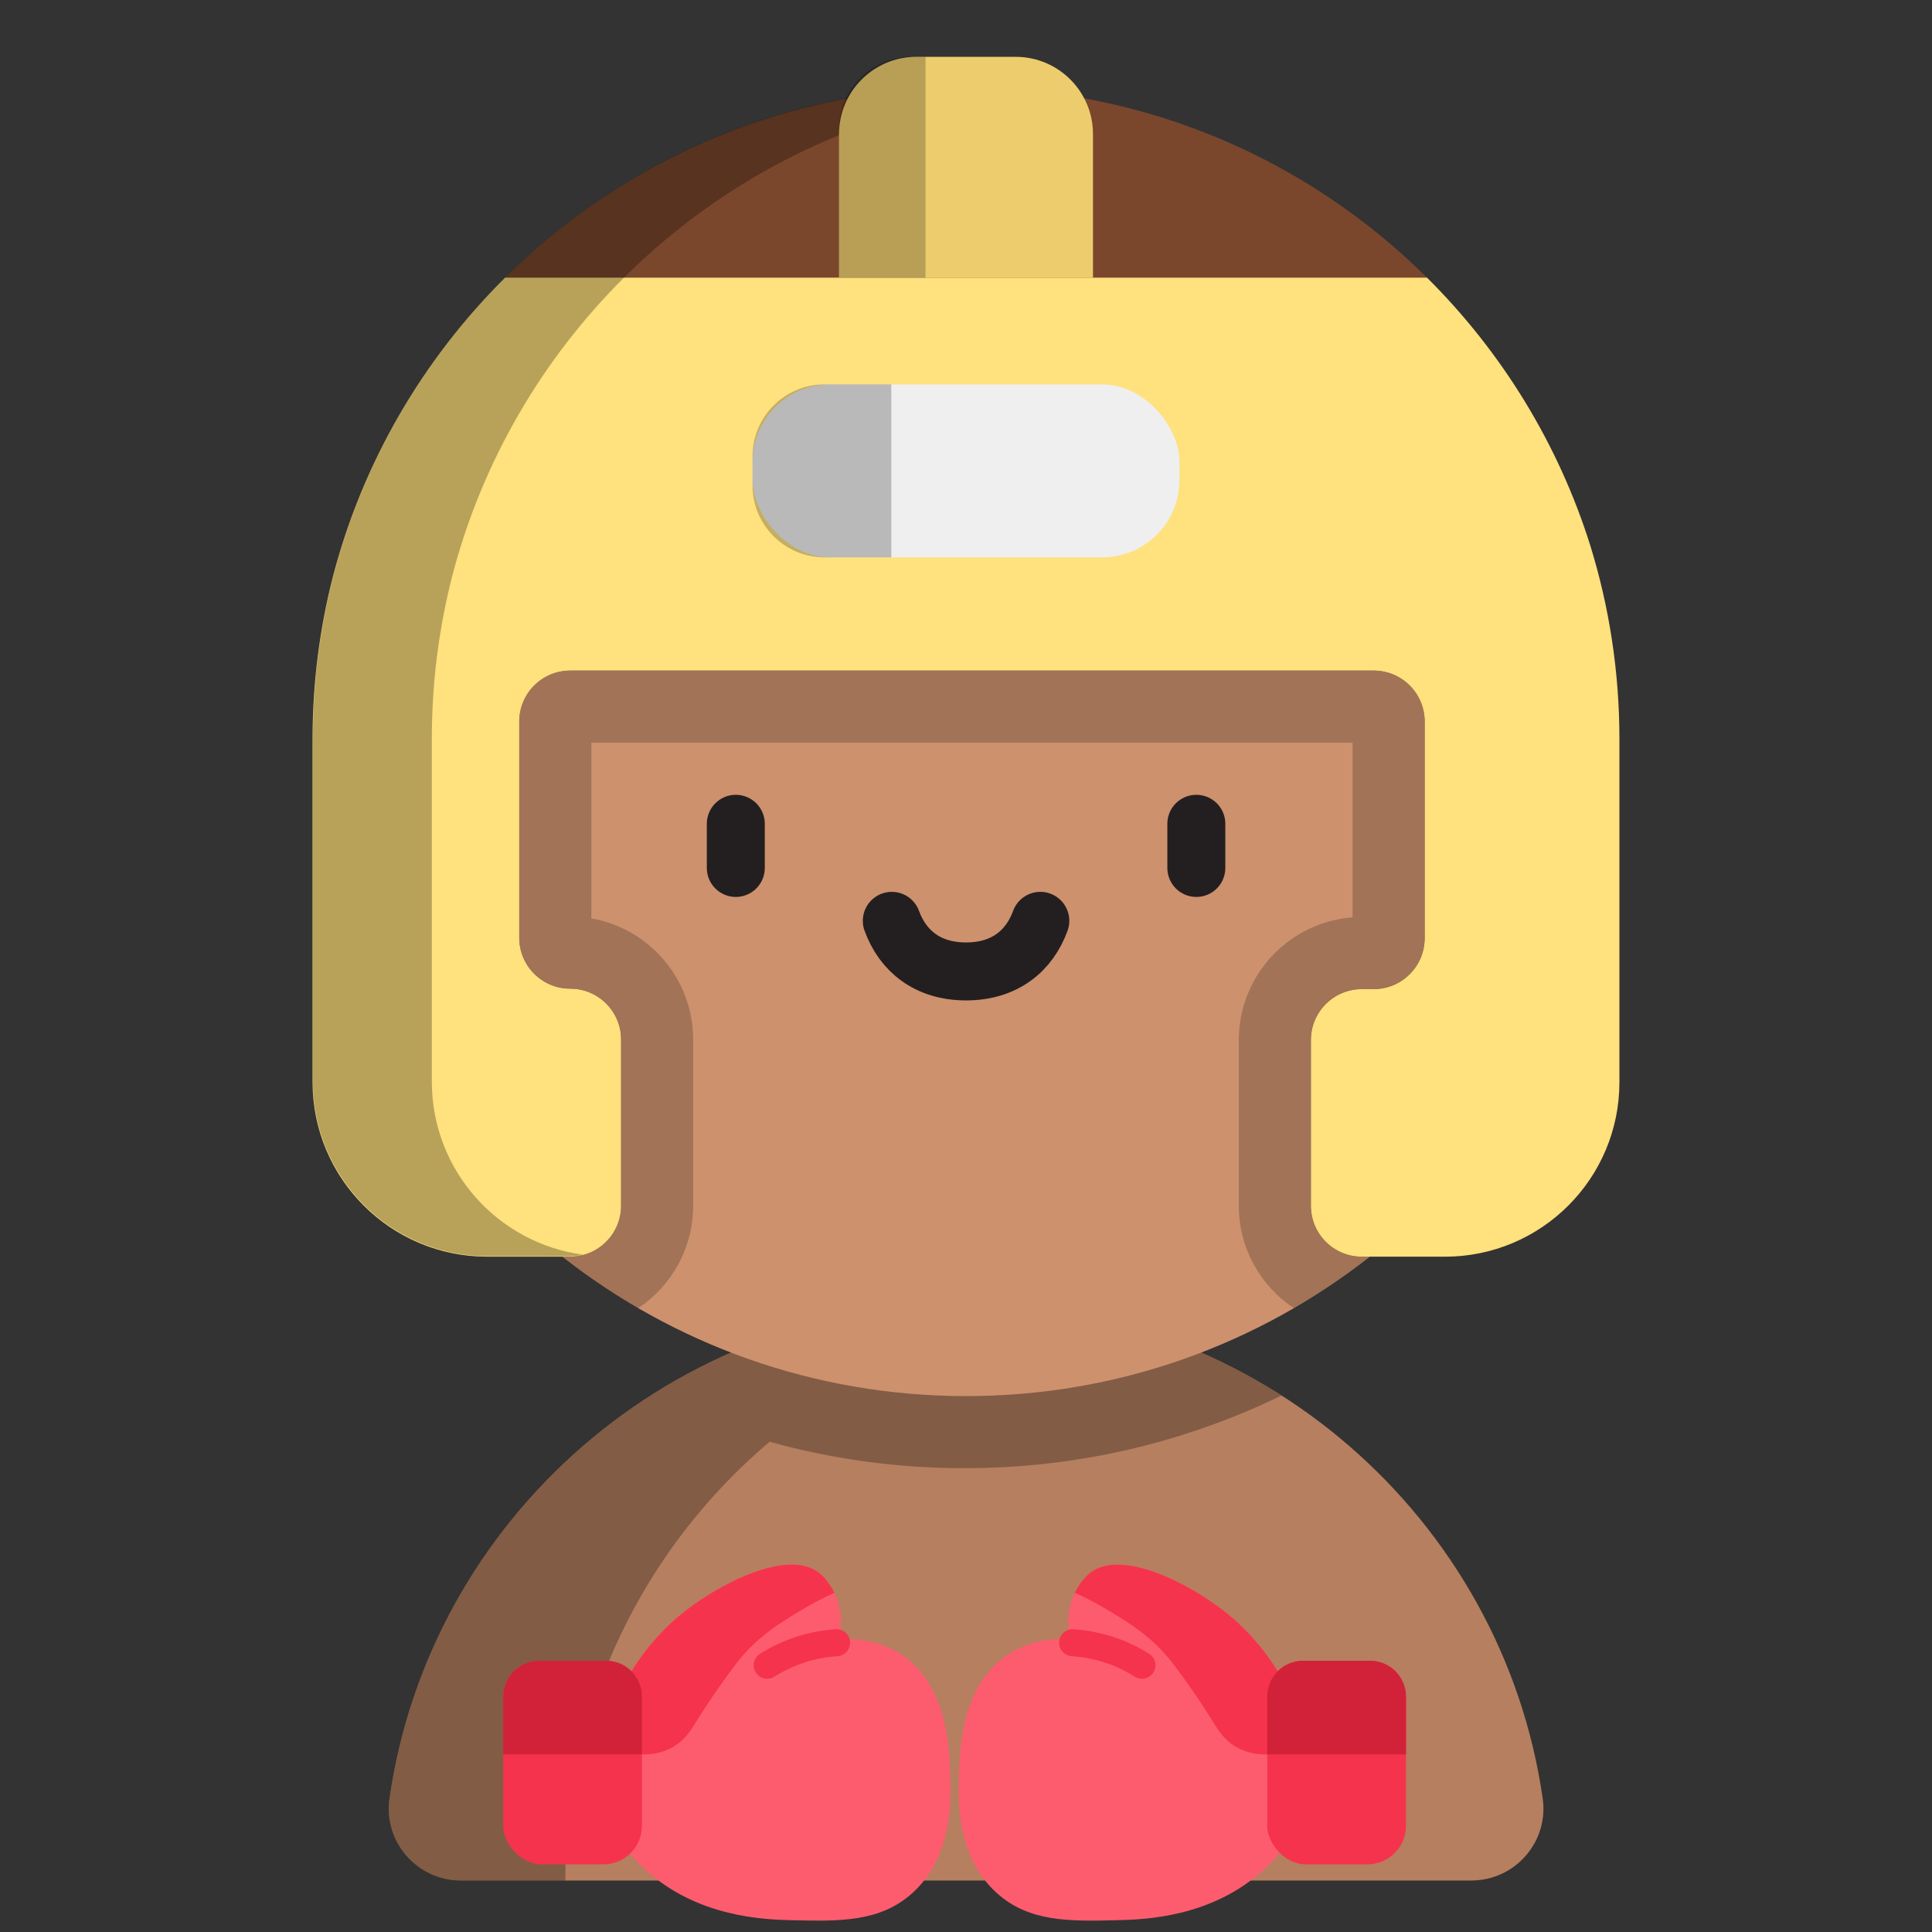 <?xml version="1.0" encoding="UTF-8"?>
<svg xmlns="http://www.w3.org/2000/svg" viewBox="0 0 1000 1000">
  <rect x="0" y="0" width="1000" height="1000" fill="#333333" stroke="none"/>
  <defs>
    <style>
      .cls-1 {
        fill: #edcc6e;
      }

      .cls-2 {
        fill: #fd5c6f;
      }

      .cls-3 {
        fill: #ffe17d;
      }

      .cls-4 {
        fill: #7a472d;
      }

      .cls-5 {
        opacity: .28;
      }

      .cls-5, .cls-6, .cls-7, .cls-8 {
        mix-blend-mode: multiply;
      }

      .cls-9 {
        stroke: #f6334c;
        stroke-width: 14px;
      }

      .cls-9, .cls-10 {
        fill: none;
        stroke-linecap: round;
        stroke-miterlimit: 10;
      }

      .cls-11 {
        fill: #d22239;
      }

      .cls-12 {
        isolation: isolate;
      }

      .cls-13 {
        fill: #cd916e;
      }

      .cls-14 {
        fill: #efefef;
      }

      .cls-10 {
        stroke: #231f20;
        stroke-width: 30px;
      }

      .cls-6 {
        opacity: .21;
      }

      .cls-7 {
        opacity: .23;
      }

      .cls-15 {
        fill: #f6334c;
      }

      .cls-16 {
        fill: #b67f5f;
      }

      .cls-8 {
        opacity: .22;
      }
    </style>
  </defs>
  <g class="cls-12">
    <g id="Layer_4">
      <g>
        <path class="cls-16" d="M238.55,973.35c-22.65,0-40.18-20.04-36.95-42.46,20.81-144.81,146.5-256.15,298.45-256.15s277.63,111.34,298.45,256.15c3.22,22.42-14.3,42.46-36.95,42.46H238.55Z"/>
        <path class="cls-5" d="M547.04,678.36s0,0,0,0c-.08-.01-.16-.02-.25-.04-1.63-.25-3.27-.49-4.92-.72-.38-.05-.75-.1-1.13-.15-1.44-.19-2.89-.37-4.34-.55-.52-.06-1.03-.12-1.55-.18-1.34-.15-2.68-.29-4.03-.43-.59-.06-1.18-.12-1.77-.18-1.31-.12-2.62-.24-3.94-.34-.61-.05-1.22-.1-1.83-.15-1.34-.1-2.69-.19-4.04-.27-.57-.04-1.14-.08-1.71-.11-1.47-.08-2.95-.15-4.43-.21-.45-.02-.89-.04-1.34-.06-1.81-.07-3.62-.12-5.44-.16-.12,0-.23,0-.35,0-1.98-.04-3.96-.06-5.95-.06-2.22,0-4.43.03-6.64.08-.5.01-1.01.03-1.51.04-1.7.04-3.39.1-5.08.17-.61.03-1.22.05-1.83.08-1.69.08-3.37.18-5.05.29-.5.03-1,.06-1.5.1-4.32.3-8.62.7-12.89,1.18-.61.07-1.21.14-1.82.22-1.52.18-3.03.37-4.54.57-.7.09-1.4.19-2.1.29-1.49.21-2.98.44-4.47.67-.62.1-1.25.19-1.87.29-2.04.33-4.07.68-6.1,1.05-.43.08-.86.17-1.29.25-1.6.3-3.2.61-4.79.94-.81.17-1.61.34-2.41.51-1.22.26-2.44.53-3.66.8-.88.2-1.75.4-2.62.61-1.17.28-2.34.56-3.51.86-.85.21-1.71.42-2.56.64-1.64.42-3.27.86-4.9,1.31-1.12.31-2.24.63-3.35.95-1.02.29-2.03.59-3.05.89-1.04.31-2.08.64-3.11.96-.87.27-1.75.55-2.62.83-1.08.35-2.17.7-3.24,1.06-.77.26-1.54.53-2.32.79-4.12,1.42-8.2,2.92-12.23,4.5-.51.2-1.02.4-1.53.6-1.26.5-2.51,1.02-3.77,1.54-.53.22-1.06.44-1.59.66-1.29.54-2.57,1.09-3.85,1.65-.36.16-.72.32-1.07.48-4.48,1.98-8.9,4.07-13.26,6.26-.16.08-.32.16-.47.24-1.4.71-2.8,1.43-4.19,2.16-.27.14-.53.28-.79.42-1.42.75-2.84,1.51-4.25,2.28-.02,0-.03.02-.05.03-4.62,2.54-9.16,5.19-13.63,7.95,0,0,0,0,0,0-1.43.88-2.85,1.78-4.26,2.69-.06.04-.13.08-.19.12,0,0,0,0,0,0-71.39,45.93-121.94,120.96-134.46,208.13-3.23,22.42,14.3,42.46,36.95,42.46h54.07c0-90.92,41.02-172.34,105.72-227.11,32.65,9.09,66.42,13.69,100.89,13.69,50.73,0,99.97-9.94,146.34-29.56,6-2.54,11.92-5.24,17.75-8.07-34.55-22.09-73.96-37.38-116.28-43.94Z"/>
        <path class="cls-13" d="M678.51,624.09v-85.79c0-14.56,11.8-26.36,26.36-26.36h6.17c14.56,0,26.36-11.8,26.36-26.36v-112.13c0-14.56-11.8-26.36-26.36-26.36h-415.92c-14.56,0-26.36,11.8-26.36,26.36v111.9c0,14.56,11.8,26.36,26.36,26.36h0c14.56,0,26.36,11.8,26.36,26.36v86.01c0,14.56-11.8,26.36-26.36,26.36h-4.08c57.56,45.21,130.13,72.18,209,72.18s151.44-26.96,209-72.18h-4.17c-14.56,0-26.36-11.8-26.36-26.36Z"/>
        <line class="cls-10" x1="380.85" y1="426.39" x2="380.85" y2="449.25"/>
        <line class="cls-10" x1="619.22" y1="426.39" x2="619.22" y2="449.25"/>
        <path class="cls-10" d="M538.47,476.62c-5.6,15.4-18.31,26.19-38.44,26.19s-32.84-10.8-38.44-26.19"/>
        <path class="cls-4" d="M500.04,45.39c-93.07,0-177.37,37.55-238.58,98.33h477.16c-61.21-60.78-145.51-98.33-238.58-98.33Z"/>
        <path class="cls-3" d="M823.21,282.61c-16.65-53.12-46.04-100.61-84.59-138.89h-477.16c-42.36,42.06-73.65,95.24-89.15,154.79-6.87,26.86-10.52,55-10.52,84v177.62c0,49.88,40.44,90.32,90.32,90.32h43.01c14.56,0,26.36-11.8,26.36-26.36v-86.01c0-14.56-11.8-26.36-26.36-26.36h0c-14.56,0-26.36-11.8-26.36-26.36v-111.9c0-14.56,11.8-26.36,26.36-26.36h415.92c14.56,0,26.36,11.8,26.36,26.36v112.13c0,14.56-11.8,26.36-26.36,26.36h-6.17c-14.56,0-26.36,11.8-26.36,26.36v85.79c0,14.56,11.8,26.36,26.36,26.36h43.03c49.88,0,90.31-40.43,90.31-90.31v-177.63c0-34.78-5.25-68.32-15-99.9Z"/>
        <path class="cls-5" d="M223.52,559.9v-177.62c0-29,3.65-57.14,10.52-84,15.49-59.56,46.79-112.74,89.15-154.79,54.39-54,127-89.67,207.8-96.95-10.14-.91-20.4-1.38-30.78-1.38-93.07,0-177.37,37.55-238.58,98.33-42.36,42.06-73.65,95.24-89.15,154.79-6.87,26.86-10.52,55-10.52,84v177.62c0,49.88,40.44,90.32,90.32,90.32h43.01c2.24,0,4.41-.28,6.48-.81-44.17-5.9-78.25-43.73-78.25-89.51Z"/>
        <path class="cls-1" d="M474.28,29.42h51.45c22.08,0,40,17.92,40,40v74.3h-131.45v-74.3c0-22.08,17.92-40,40-40Z"/>
        <rect class="cls-14" x="389.51" y="198.96" width="220.98" height="89.54" rx="40" ry="40"/>
        <path class="cls-6" d="M737.4,373.46v112.13c0,14.56-11.81,26.36-26.36,26.36h-6.17c-14.56,0-26.36,11.8-26.36,26.36v85.79c0,14.56,11.8,26.36,26.36,26.36h4.17c-12.44,9.77-25.58,18.69-39.34,26.67-17.16-11.41-28.49-30.92-28.49-53.03v-85.79c0-33.5,26-61.04,58.89-63.49v-90.4h-394.02v90.94c29.9,5.2,52.7,31.35,52.7,62.72v86.01c0,22.09-11.31,41.6-28.45,53-13.74-7.97-26.86-16.88-39.29-26.65h4.09c14.55,0,26.36-11.8,26.36-26.36v-86.01c0-7.27-2.96-13.87-7.72-18.63-4.77-4.78-11.36-7.72-18.63-7.72-14.56,0-26.36-11.8-26.36-26.36v-111.9c0-14.56,11.8-26.36,26.36-26.36h415.92c14.55,0,26.36,11.8,26.36,26.36Z"/>
        <path class="cls-7" d="M461.33,198.96h-34.52c-20.6,0-37.31,16.7-37.31,37.31v14.92c0,20.6,16.7,37.31,37.31,37.31h34.52v-89.54Z"/>
        <path class="cls-8" d="M479.05,29.42h-7.47c-20.6,0-37.31,16.7-37.31,37.31v76.99h44.78V29.42Z"/>
        <g>
          <path class="cls-2" d="M323.88,956.59c2.26,2.94,5.65,6.96,10.26,11.19,26.64,24.48,61.06,25.77,75.55,26.11,24.77.58,45.73,1.07,62.49-13.99,21.46-19.28,20.16-49.79,19.59-63.42-.56-13.22-1.93-45.43-26.11-60.62-11.91-7.48-24.62-7.86-31.71-7.46.89-3.13,2.45-10.28,0-18.65-2.04-6.95-6.29-12.85-10.26-15.86-16.07-12.14-51.16,5.42-70.88,21.45-8.66,7.03-21.48,19.56-31.71,40.1l2.8,81.14Z"/>
          <path class="cls-9" d="M397.1,861.93c5.04-3.18,12.25-6.92,21.45-9.33,5.38-1.41,10.29-2.07,14.46-2.33"/>
          <rect class="cls-15" x="260.46" y="859.6" width="71.82" height="105.39" rx="19.95" ry="19.95"/>
          <path class="cls-15" d="M431.86,824.42c-5.05,2.27-10.29,4.95-15.64,8.13-11.96,7.11-24.58,14.61-35.44,28.91-11.86,15.62-20.52,29.85-20.52,29.85-2.35,3.86-5.56,9.33-12.12,13.06-5.89,3.34-11.89,3.81-15.86,3.73h-71.82v-29.89c0-10.28,8.33-18.61,18.61-18.61h34.6c.96,0,1.91.07,2.84.21.55.08,1.08.19,1.61.33.97.23,1.9.54,2.81.92.55.23,1.09.49,1.61.78,1.59.87,3.05,1.96,4.32,3.23,8.96-14.52,18.85-23.96,25.94-29.72,19.73-16.02,54.81-33.59,70.88-21.45,2.91,2.2,5.96,5.94,8.18,10.52Z"/>
          <path class="cls-11" d="M332.28,878.2v29.89h-71.82v-29.89c0-10.28,8.33-18.61,18.61-18.61h34.6c.96,0,1.91.07,2.84.21.55.08,1.08.19,1.61.33.97.23,1.9.54,2.81.92.55.23,1.09.49,1.61.78,1.59.87,3.05,1.96,4.32,3.23,3.35,3.37,5.42,8,5.42,13.13Z"/>
        </g>
        <g>
          <path class="cls-2" d="M664.31,956.59c-2.26,2.94-5.65,6.96-10.26,11.19-26.64,24.48-61.06,25.77-75.55,26.11-24.77.58-45.73,1.07-62.49-13.99-21.46-19.28-20.16-49.79-19.59-63.42.56-13.22,1.93-45.43,26.11-60.62,11.91-7.48,24.62-7.86,31.71-7.46-.89-3.13-2.45-10.28,0-18.65,2.04-6.95,6.29-12.85,10.26-15.86,16.07-12.14,51.16,5.42,70.88,21.45,8.66,7.03,21.48,19.56,31.71,40.1-.93,27.05-1.87,54.09-2.8,81.14Z"/>
          <path class="cls-9" d="M591.09,861.93c-5.04-3.18-12.25-6.92-21.45-9.33-5.38-1.41-10.29-2.07-14.46-2.33"/>
          <rect class="cls-15" x="655.91" y="859.6" width="71.82" height="105.39" rx="19.95" ry="19.95" transform="translate(1383.64 1824.59) rotate(180)"/>
          <path class="cls-15" d="M556.33,824.42c5.05,2.27,10.29,4.95,15.64,8.13,11.96,7.11,24.58,14.61,35.44,28.91,11.86,15.62,20.52,29.85,20.52,29.85,2.35,3.86,5.56,9.33,12.12,13.06,5.89,3.34,11.89,3.81,15.86,3.73h71.82v-29.89c0-10.28-8.33-18.61-18.61-18.61h-34.6c-.96,0-1.91.07-2.84.21-.55.08-1.08.19-1.61.33-.97.23-1.9.54-2.81.92-.55.23-1.09.49-1.61.78-1.59.87-3.05,1.96-4.32,3.23-8.96-14.52-18.85-23.96-25.94-29.72-19.73-16.02-54.81-33.59-70.88-21.45-2.91,2.2-5.96,5.94-8.18,10.52Z"/>
          <path class="cls-11" d="M655.91,878.2v29.89h71.82v-29.89c0-10.28-8.33-18.61-18.61-18.61h-34.6c-.96,0-1.91.07-2.84.21-.55.08-1.08.19-1.61.33-.97.23-1.9.54-2.81.92-.55.23-1.09.49-1.61.78-1.59.87-3.05,1.96-4.32,3.23-3.35,3.37-5.42,8-5.42,13.13Z"/>
        </g>
      </g>
    </g>
  </g>
</svg>